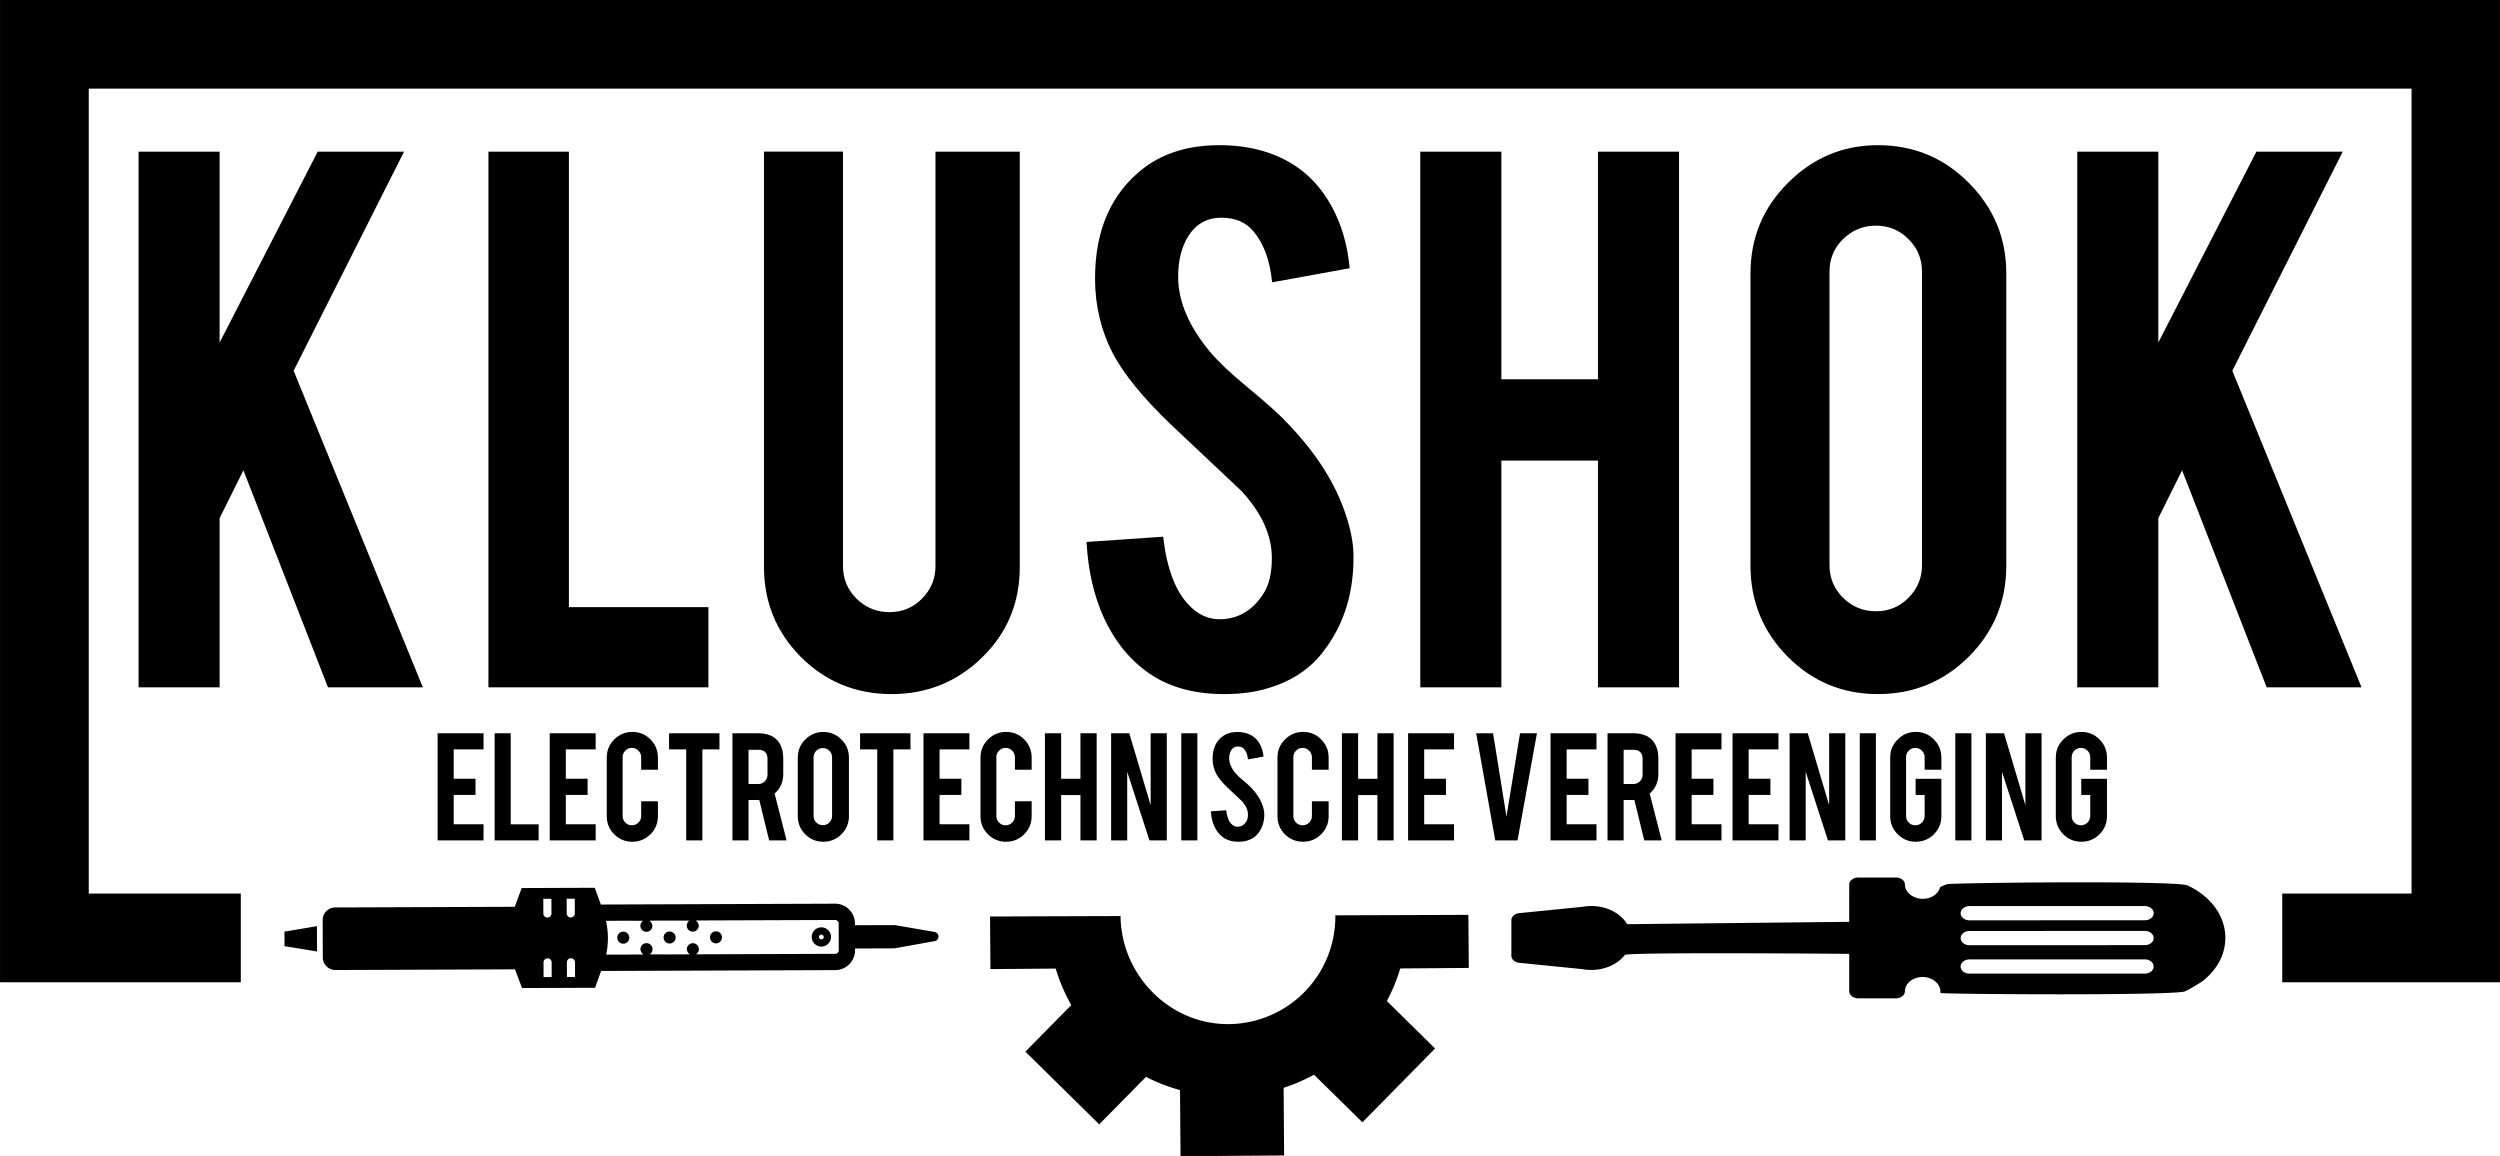 <svg xmlns="http://www.w3.org/2000/svg" xmlns:xlink="http://www.w3.org/1999/xlink" width="300" height="138.75" viewBox="0 0 79.375 36.71" xmlns:v="https://vecta.io/nano"><defs><clipPath id="A"><path d="M0 131.582h271.582V0H0z"/></clipPath><clipPath id="B"><path d="M0 131.582h271.582V0H0z"/></clipPath><clipPath id="C"><path d="M0 131.582h271.582V0H0z"/></clipPath><path id="D" d="M66.85 37.814v10.868h4.659v-1.639h-3.027V44.07h2.21v-1.645h-2.21v-2.973h3.027v-1.639z"/><path id="E" d="M75.232 37.677q-1.084 0-1.841.757-.757.757-.757 1.835v5.952q0 1.078.763 1.835.763.763 1.835.763 1.084 0 1.835-.763.757-.763.757-1.835v-1.239h-1.698v1.269q0 .393-.28.667-.274.28-.667.28-.387 0-.661-.28-.274-.274-.274-.667v-5.964q0-.393.274-.667.274-.274.661-.274.393 0 .667.274.28.274.28.667v1.496h1.698v-1.513q0-1.084-.763-1.841-.763-.751-1.829-.751z"/><path id="F" d="M125.637 48.682l2.169-7.299v7.299h1.638V37.814h-1.758l-2.258 6.959v-6.959h-1.633v10.868z"/><path id="G" d="M205.421 37.677q-1.084 0-1.841.763-.757.763-.757 1.829v5.952q0 1.078.763 1.835.763.763 1.835.763 1.084 0 1.835-.763.757-.763.757-1.835v-1.239h-1.698v1.269q0 .393-.28.667-.274.28-.667.28-.387 0-.661-.28-.274-.274-.274-.667v-5.964q0-.393.274-.667.274-.274.661-.274.393 0 .667.274.28.274.28.667v2.139h-.912v1.639h2.61v-3.795q0-1.084-.763-1.841-.763-.751-1.829-.751z"/></defs><g transform="matrix(.313 0 0 -.313 -3.47 38.518)"><path d="M43.236 29.118l-3.294-.556.005-1.479 2.824-.457.459-.077v.003l.015-.003z"/><g clip-path="url(#A)"><path d="M94.401 28.26c.134 0 .243-.106.244-.242s-.109-.24-.243-.242-.242.109-.243.241.11.243.242.243m.004-1.218a.98.98 0 0 1 .975.98c-.002.541-.441.976-.982.974a.98.98 0 0 1-.974-.98.98.98 0 0 1 .981-.974m-10.689.328c.336.003.609.277.608.613s-.276.609-.611.609-.61-.276-.609-.614a.61.61 0 0 1 .612-.608m-4.702-.016a.61.61 0 1 1-.613.606.61.61 0 0 1 .613-.606m-4.707 1.202a.61.61 0 1 1 .004-1.22.61.61 0 1 1-.004 1.22m-1.733-2.329a7.96 7.96 0 0 1 .019 3.243l-.029.188 2.036.007 1.724-.007a.6.6 0 0 1-.278-.508.61.61 0 1 1 1.22.003c-.001.079-.031.144-.057.212a.53.53 0 0 1-.118.186c-.006.008-.008.014-.014.021l-.051.05c-.015.014-.031.032-.044.052l2.18.008 1.865-.007c-.167-.105-.279-.292-.278-.508a.61.61 0 1 1 1.22.005c-.001.076-.031.143-.058.211a.56.56 0 0 1-.117.187c-.006.005-.009.014-.014.019l-.053.049-.043.053 14.11.051c.201 0 .363-.16.364-.36l.001-.174.001-.368.006-1.628.001-.368.002-.174c0-.199-.161-.361-.363-.362l-14.118-.05c.174.106.29.299.289.517-.001.338-.277.611-.612.61s-.609-.277-.608-.613c.001-.08.031-.153.06-.223a.57.57 0 0 1 .118-.178c.005-.006.007-.015.013-.019l.043-.04a.45.45 0 0 0 .044-.057l-2.178-.009-1.859.006c.166.11.277.294.277.508a.611.611 0 1 1-1.221-.006c0-.079.032-.15.061-.222a.55.55 0 0 1 .118-.177c.005-.005.007-.015.012-.022.014-.011.029-.025.043-.039s.031-.035.045-.055l-3.1-.012zm-5.653-.496c.076-.075.122-.178.122-.29l.006-1.49-.823-.004-.006 1.491c0 .227.183.414.41.415a.4.4 0 0 0 .291-.122m2.462-.13c.019-.048.03-.097.03-.151l.004-.89.002-.6-.823-.005-.006 1.493c0 .226.182.411.41.413a.4.4 0 0 0 .29-.12.39.39 0 0 0 .093-.14m-.398 4.392a.4.4 0 0 0-.29.122.41.41 0 0 0-.123.29l-.006 1.489.824.004.002-.599.003-.89c0-.055-.009-.104-.029-.151a.41.41 0 0 0-.381-.265M67.02 31.89l.005-1.489a.41.41 0 0 0-.409-.416c-.114 0-.217.045-.292.119a.41.41 0 0 0-.121.293l-.005 1.49zm-23.19-5.951a1.28 1.28 0 0 1 1.278-1.273l18.218.068.713-1.896 2.191.008.823.002 1.547.005.823.005 2.029.007.606 1.705 23.755.085a2.02 2.02 0 0 1 2.009 2.02l-.001.174 3.995.015 4.08.732c.113.021.212.079.28.164a.47.47 0 0 1-.28.766l-4.025.696-4.059-.011-.001.177c-.004 1.111-.911 2.011-2.023 2.007l-23.754-.086-.619 1.699-2.029-.007-.823-.003-1.547-.006-.822-.004-2.192-.008-.699-1.901-18.219-.066c-.701-.003-1.27-.575-1.268-1.28z"/></g><path d="M33.364 70.501v-17.16h-8.222v54.339h8.222V88.316l9.95 19.364h8.759L40.871 85.456l13.108-32.115h-9.623l-8.58 22.016zm49.582-17.16H60.632v54.339h8.163V61.474h14.151zm18.566-.685q-5.392 0-9.176 3.754-3.754 3.783-3.754 9.146v42.125h8.014V65.644q0-1.936 1.37-3.307 1.4-1.37 3.337-1.37 1.966 0 3.307 1.37 1.37 1.37 1.37 3.307v42.036h8.55V65.555q0-5.452-3.813-9.176-3.813-3.724-9.205-3.724zm46.869 14.18q.089-5.69-2.949-9.712-1.996-2.741-5.631-3.843-1.966-.626-4.558-.626-4.826 0-7.984 2.383-2.622 1.966-4.171 5.303-1.549 3.366-1.787 7.746l7.775.536q.536-4.737 2.532-6.852 1.46-1.609 3.366-1.519 2.681.089 4.29 2.622.834 1.281.834 3.605 0 3.426-3.068 6.763-2.443 2.294-7.299 6.882-4.081 3.933-5.75 7.061-1.817 3.515-1.817 7.627 0 7.418 4.975 11.231 3.069 2.294 7.627 2.294 4.379 0 7.507-1.966 2.413-1.519 3.903-4.26 1.49-2.711 1.817-6.256l-7.865-1.43q-.328 3.337-1.907 5.184-1.132 1.37-3.247 1.37-2.234 0-3.426-1.996-.953-1.609-.953-3.992 0-3.724 3.218-7.597 1.221-1.46 3.635-3.456 2.86-2.383 3.784-3.337 3.009-3.039 4.677-5.988.775-1.37 1.251-2.562 1.162-2.89 1.221-5.214zm15 9.504V53.341h-8.222v54.339h8.222V84.592h9.801v23.088h8.222V53.341h-8.222V76.34zm38.2 31.996q5.422 0 9.206-3.813 3.813-3.813 3.813-9.205V65.675q0-5.422-3.813-9.235-3.813-3.784-9.205-3.784-5.392 0-9.176 3.813-3.754 3.813-3.754 9.206v29.642q0 5.422 3.813 9.206 3.813 3.813 9.116 3.813zm4.469-12.84q0 1.966-1.37 3.307-1.341 1.37-3.307 1.37-1.936 0-3.337-1.37-1.37-1.341-1.37-3.307V65.734q0-1.936 1.37-3.307 1.4-1.37 3.337-1.37 1.966 0 3.307 1.37 1.37 1.37 1.37 3.307zm23.971-24.995v-17.16h-8.222v54.339h8.222V88.316l9.95 19.364h8.759l-11.202-22.224 13.108-32.115h-9.623l-8.58 22.016z"/><g clip-path="url(#B)"><path d="M146.53 30.214l-.014-.058.025.001a10.91 10.91 0 0 0-10.81-10.979c-5.999-.046-10.919 4.966-10.979 10.962l-13.238-.046.041-5.334 6.619.051c.386-1.286.916-2.526 1.58-3.701l-4.114-4.178-.54-.547 6.942-6.835.548-.539.539.548 4.205 4.269a18.09 18.09 0 0 1 3.45-1.343l.052-6.71 10.509.081-.052 6.861c1.063.347 2.096.792 3.083 1.332l4.36-4.292.548-.54.539.548 6.296 6.393.539.547-4.892 4.818a18.14 18.14 0 0 1 1.361 3.301l6.179.048.77.006-.042 5.383z"/></g><path d="M55.477 37.814v10.868h4.659v-1.639H57.11V44.07h2.21v-1.645h-2.21v-2.973h3.027v-1.639zm10.247 0h-4.463v10.868h1.633v-9.241h2.83z"/><use xlink:href="#D"/><use xlink:href="#E"/><path d="M80.694 47.043h-1.74v1.639h5.112v-1.639h-1.734v-9.229h-1.639zm7.27 1.639q1.37 0 2.008-.757.566-.661.566-1.835v-1.579q0-1.156-.876-1.948l1.215-4.749h-1.77l-1.001 4.105q-.071-.006-.149-.006h-.941v-4.099h-1.633v10.868zm.977-2.622q0 .947-.935.947h-.989v-3.474h.989q.393 0 .661.274.274.28.274.667zm5.655 2.753q1.084 0 1.841-.763.763-.763.763-1.841v-5.928q0-1.084-.763-1.847-.763-.757-1.841-.757-1.078 0-1.835.763-.751.763-.751 1.841v5.929q0 1.084.763 1.841.763.763 1.823.763zm.894-2.568q0 .393-.274.661-.268.274-.661.274-.387 0-.667-.274-.274-.268-.274-.661v-5.952q0-.387.274-.661.28-.274.667-.274.393 0 .661.274.274.274.274.661zm4.581.798h-1.74v1.639h5.112v-1.639h-1.734v-9.229h-1.638z"/><use xlink:href="#D" x="37.912"/><use xlink:href="#E" x="37.911"/><path d="M118.725 42.414v-4.6h-1.644v10.868h1.644v-4.618h1.96v4.618h1.644V37.814h-1.644v4.6z"/><use xlink:href="#F"/><path d="M132.544 37.814h-1.633v10.868h1.633zm6.79 2.699q.018-1.138-.59-1.942-.399-.548-1.126-.769-.393-.125-.912-.125-.965 0-1.597.477-.524.393-.834 1.061-.31.673-.358 1.549l1.555.107q.107-.947.506-1.37.292-.322.673-.304.536.018.858.524.167.256.167.721 0 .685-.614 1.352-.489.459-1.46 1.376-.816.786-1.15 1.412-.363.703-.363 1.525 0 1.484.995 2.246.614.459 1.525.459.876 0 1.501-.393.483-.304.781-.852.298-.542.363-1.251l-1.573-.286q-.066.667-.381 1.037-.226.274-.649.274-.447 0-.685-.399-.191-.322-.191-.798 0-.745.643-1.519.244-.292.727-.691.572-.477.757-.667.602-.608.935-1.198.155-.274.25-.512.232-.578.244-1.043z"/><use xlink:href="#E" x="68.036"/><path d="M148.849 42.414v-4.6h-1.644v10.868h1.644v-4.618h1.96v4.618h1.644V37.814h-1.644v4.6z"/><use xlink:href="#D" x="87.071"/><path d="M162.761 37.814l-1.936 10.868h1.716l1.358-8.461 1.376 8.461h1.716l-1.972-10.868z"/><use xlink:href="#D" x="101.521"/><path d="M176.731 48.682q1.37 0 2.008-.757.566-.661.566-1.835v-1.579q0-1.156-.876-1.948l1.216-4.749h-1.77l-1.001 4.105q-.072-.006-.149-.006h-.941v-4.099h-1.633v10.868zm.977-2.622q0 .947-.935.947h-.989v-3.474h.989q.393 0 .661.274.274.28.274.667z"/><use xlink:href="#D" x="114.201"/><use xlink:href="#D" x="119.981"/><use xlink:href="#F" x="68.824"/><path d="M201.371 37.814h-1.633v10.868h1.633z"/><use xlink:href="#G"/><path d="M211.061 37.814h-1.633v10.868h1.633z"/><use xlink:href="#F" x="88.734"/><use xlink:href="#G" x="16.8"/><g clip-path="url(#C)"><path d="M35.513 27.922H15.589v90.65h244.62v-90.65h-17.617" fill="none" stroke="#000" stroke-miterlimit="10" stroke-width="9"/><path d="M228.65 29.712l-17.78-.005c-.498 0-.901.323-.901.721s.406.722.901.723l17.782.002c.249 0 .475-.08.637-.211s.264-.311.264-.509c0-.399-.402-.721-.903-.721m0-2.524l-17.783-.005c-.497 0-.898.322-.898.721s.403.721.898.721l17.783.005c.248-.001.474-.081.636-.212a.65.65 0 0 0 .262-.51c0-.399-.399-.72-.898-.72m0-2.885l-17.783-.004c-.497 0-.901.323-.901.72s.406.722.901.722l17.783.004a1.02 1.02 0 0 0 .636-.212c.162-.131.262-.31.262-.509 0-.4-.401-.721-.898-.721m5.933 7.958c-.483.389-1.023.719-1.602.986-1.025.472-20.275.319-24.312.144-.241-.069-.782-.286-.796-.347-.166-.659-.888-1.156-1.756-1.156-.959-.003-1.799.668-1.799 1.44 0 .399-.4.722-.896.722l-3.85-.001c-.498 0-.904-.323-.904-.722l-.001-3.772-22.528-.239a3.25 3.25 0 0 1-.785.892c-.763.612-1.78.951-2.854.951-.284.003-.573-.025-.884-.082l-6.429-.644c-.451-.047-.789-.352-.788-.716l-.002-3.606c.001-.364.339-.67.788-.713l6.431-.644a4.81 4.81 0 0 1 .875-.082c1.442 0 2.707.608 3.42 1.521.24.304 22.756.112 22.756.112v-3.791c0-.382.42-.72.898-.72l3.851.001c.497 0 .902.322.902.72 0 .796.805 1.443 1.797 1.443.962 0 1.797-.673 1.797-1.443 0-.061.009-.12.027-.178.041-.124 23.711-.294 24.797.167.219.092 1.471.793 1.845 1.092 1.445 1.158 2.239 2.694 2.239 4.333s-.794 3.176-2.237 4.332"/></g></g></svg>